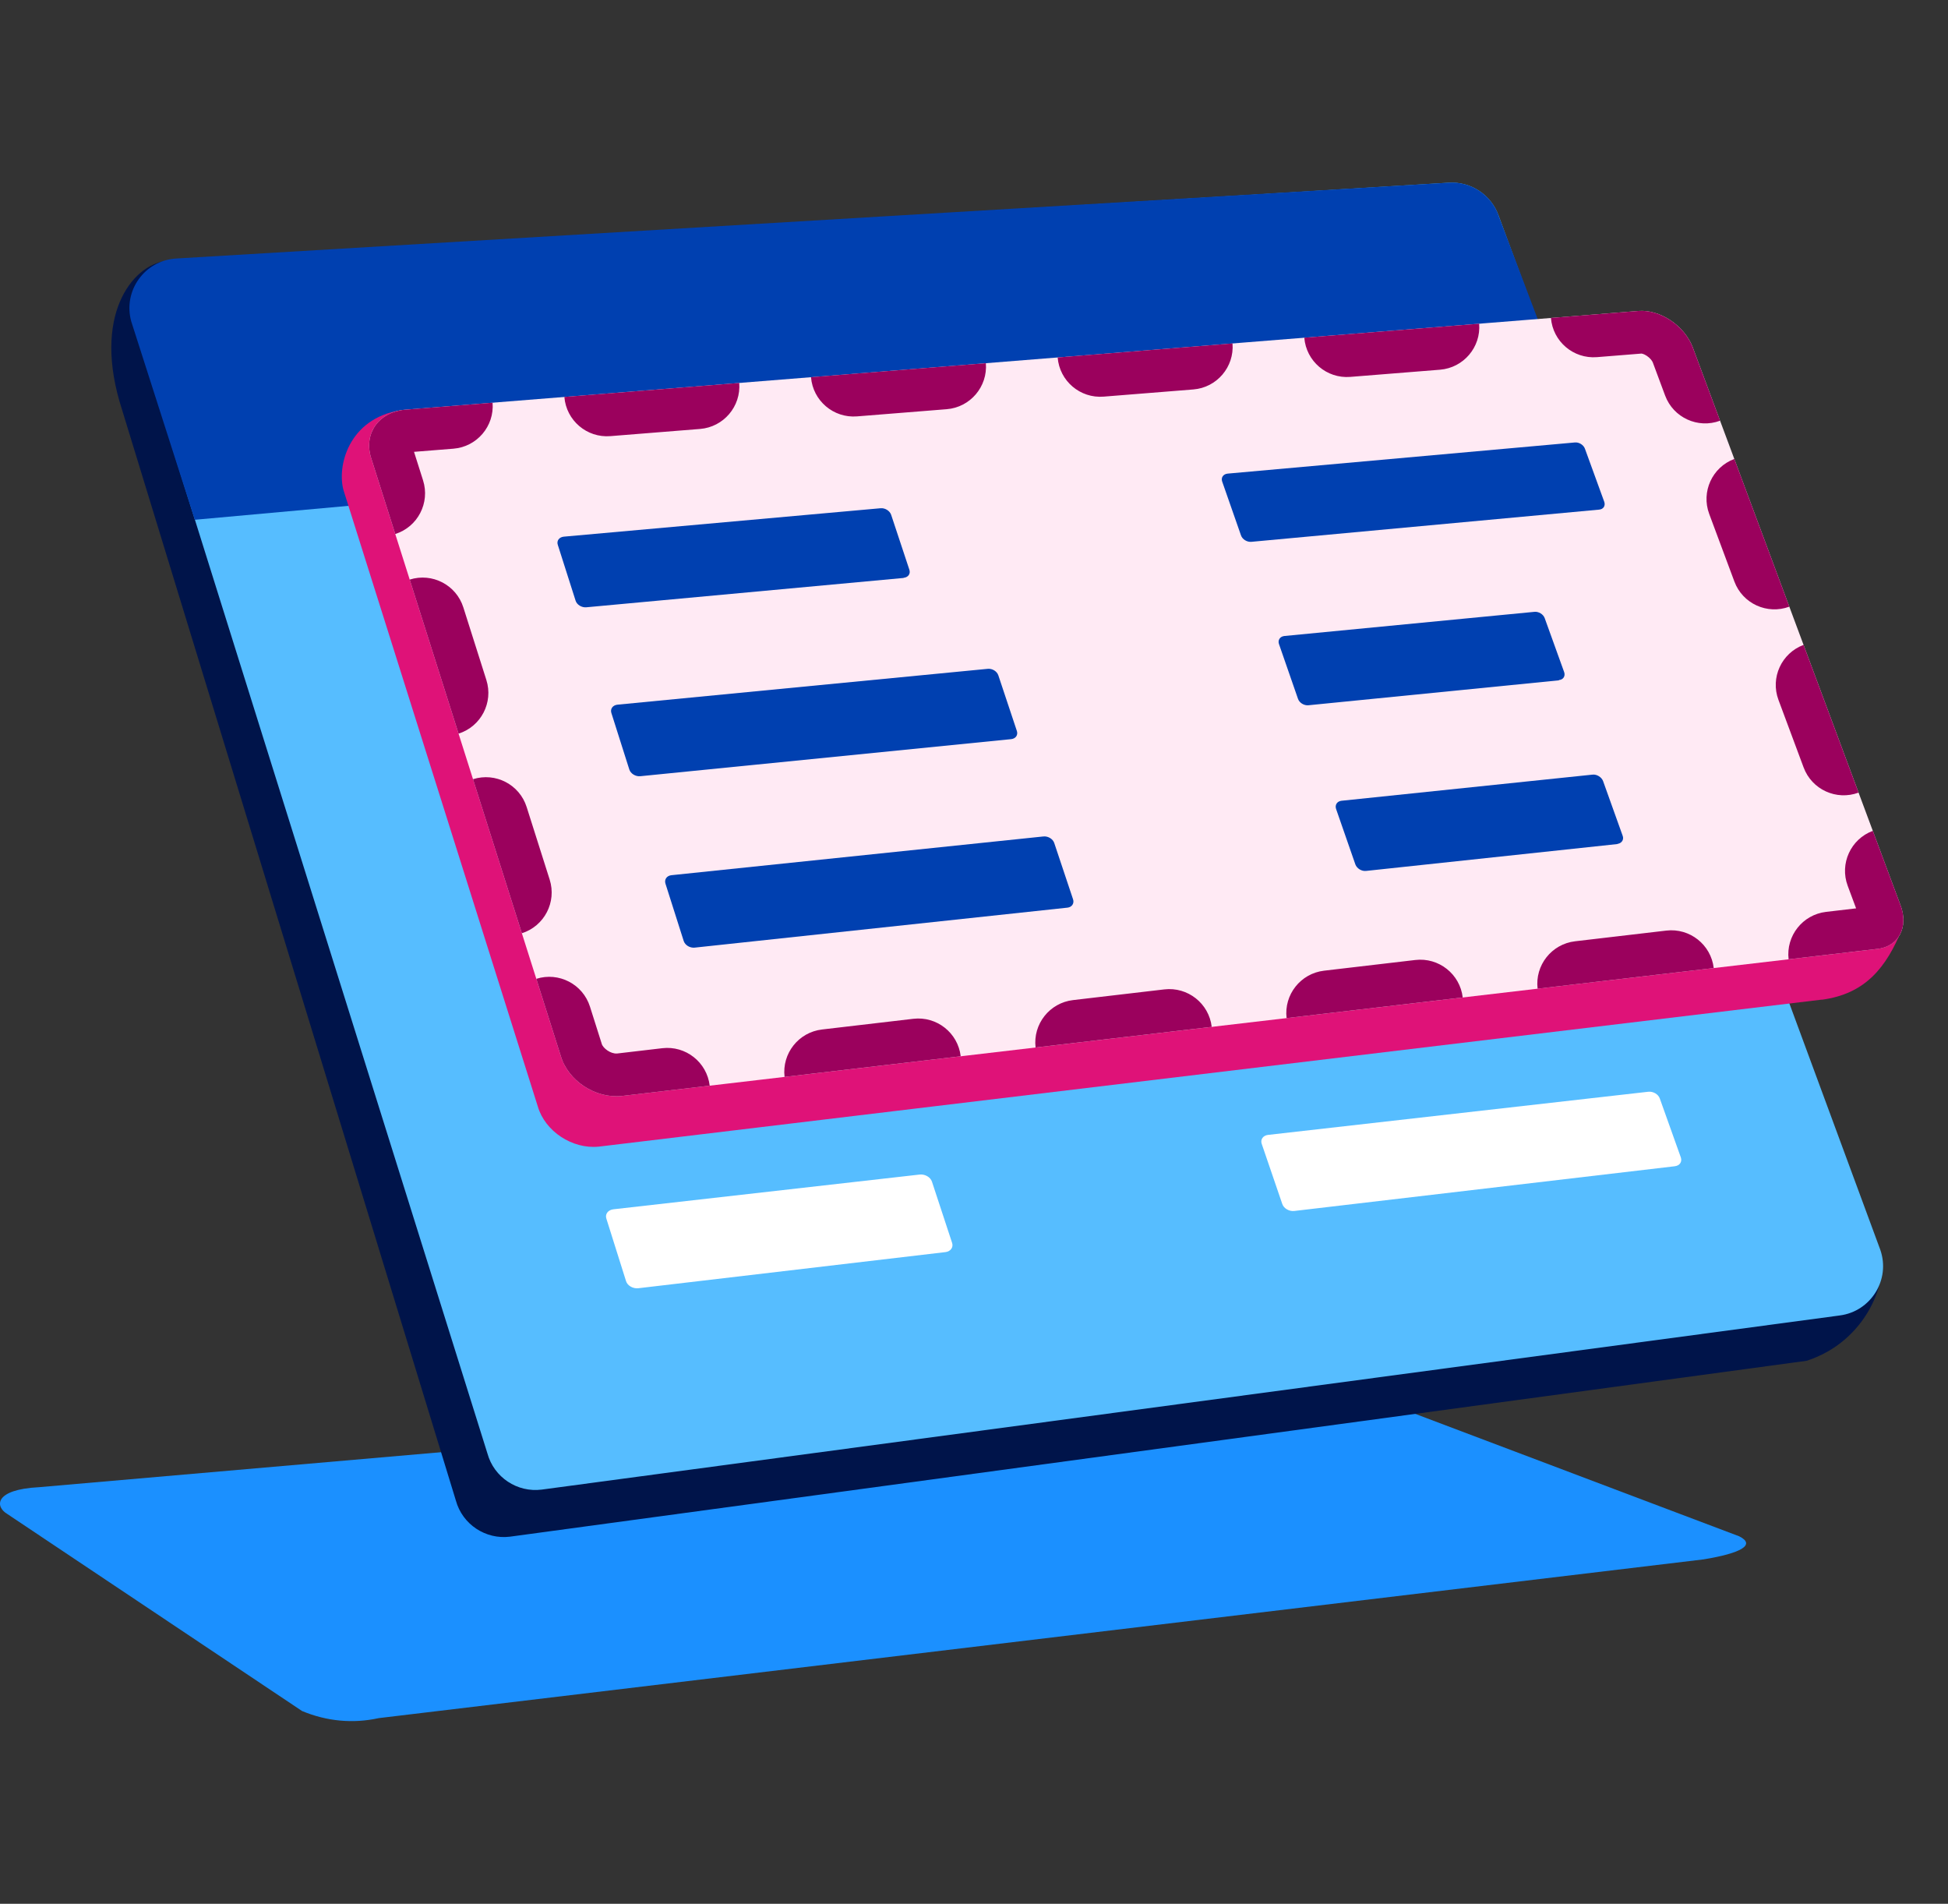 <svg width="131" height="128" viewBox="0 0 131 128" fill="none" xmlns="http://www.w3.org/2000/svg">
<rect x="0" y="0" width="131" height="128" fill="#333333" stroke="none"/>
<path d="M116.96 103.292L88.564 92.562C88.472 92.527 88.38 92.51 88.288 92.536L2.617 99.99C-0.396 100.145 -0.338 101.299 0.482 101.785L20.314 115.039C21.976 115.733 23.744 115.897 25.469 115.516L114.556 104.844C117.052 104.436 118.109 103.869 116.96 103.292Z" fill="#1B90FF"/>
<path d="M8.034 26.98L30.656 100.886C31.096 102.492 32.661 103.527 34.308 103.315L121.489 91.491C125.509 90.203 127.091 86.061 126.397 84.055L72.675 18.976C72.177 17.557 70.799 16.644 69.307 16.741L11.275 17.535C9.156 17.665 6.267 20.806 8.034 26.98Z" fill="#00144A"/>
<path d="M8.967 21.729L32.779 97.722C33.219 99.328 34.785 100.363 36.432 100.151L123.715 88.444C125.819 88.175 127.148 86.031 126.446 84.025L100.788 14.518C100.29 13.1 98.912 12.187 97.42 12.284L11.984 17.497C9.864 17.628 8.404 19.683 8.967 21.729Z" fill="#56BDFF"/>
<path d="M100.788 14.518C100.291 13.1 98.913 12.187 97.421 12.284L11.841 17.381C9.721 17.512 8.261 19.558 8.824 21.605L13.099 34.946L105.352 26.587L100.78 14.51L100.788 14.518Z" fill="#0040B0"/>
<path d="M54.268 47.448L31.228 49.5C30.871 49.537 30.504 49.318 30.412 49.026L29.146 45.004C29.055 44.712 29.266 44.448 29.633 44.42L52.636 42.459C52.984 42.432 53.342 42.642 53.434 42.925L54.736 46.864C54.828 47.156 54.626 47.412 54.277 47.448H54.268Z" fill="white"/>
<path d="M62.212 59.024L35.073 61.696C34.715 61.733 34.339 61.514 34.247 61.213L32.963 57.136C32.871 56.835 33.082 56.571 33.449 56.534L60.543 53.981C60.892 53.944 61.249 54.154 61.341 54.446L62.662 58.431C62.763 58.723 62.561 58.988 62.212 59.024Z" fill="white"/>
<path d="M66.229 71.115L38.979 74.052C38.612 74.089 38.245 73.879 38.145 73.569L36.842 69.428C36.751 69.127 36.961 68.854 37.328 68.808L64.532 65.981C64.881 65.944 65.239 66.154 65.339 66.455L66.678 70.495C66.779 70.796 66.578 71.061 66.229 71.097V71.115Z" fill="white"/>
<path d="M63.56 84.186L42.933 86.612C42.566 86.657 42.19 86.439 42.098 86.128L40.777 81.933C40.676 81.623 40.897 81.34 41.263 81.304L61.854 78.969C62.203 78.933 62.57 79.142 62.671 79.443L64.028 83.566C64.129 83.867 63.918 84.149 63.569 84.186H63.56Z" fill="white"/>
<path d="M100.12 43.373L74.796 45.625C74.457 45.653 74.108 45.452 74.007 45.16L72.677 41.275C72.577 40.992 72.778 40.737 73.109 40.71L98.395 38.557C98.716 38.53 99.065 38.73 99.157 39.013L100.514 42.807C100.615 43.09 100.432 43.336 100.111 43.364L100.12 43.373Z" fill="white"/>
<path d="M96.707 55.629L78.812 57.389C78.473 57.426 78.115 57.216 78.024 56.924L76.675 52.984C76.575 52.693 76.767 52.437 77.106 52.401L94.973 50.713C95.303 50.686 95.652 50.887 95.753 51.169L97.12 55.046C97.221 55.328 97.037 55.584 96.707 55.62V55.629Z" fill="white"/>
<path d="M100.853 67.382L82.894 69.316C82.555 69.352 82.197 69.142 82.096 68.851L80.73 64.856C80.629 64.564 80.821 64.3 81.161 64.263L99.092 62.403C99.422 62.366 99.77 62.576 99.871 62.859L101.256 66.789C101.357 67.081 101.174 67.346 100.844 67.373L100.853 67.382Z" fill="white"/>
<path d="M112.639 78.41L87.031 81.419C86.691 81.456 86.334 81.246 86.233 80.954L84.848 76.905C84.747 76.613 84.939 76.339 85.279 76.303L110.841 73.403C111.171 73.366 111.52 73.567 111.62 73.859L113.033 77.817C113.134 78.109 112.96 78.373 112.629 78.41H112.639Z" fill="white"/>
<path d="M122.508 67.209L40.261 77.093C38.491 77.273 36.656 76.066 36.167 74.394L23.11 32.99C22.637 31.375 23.428 28.137 26.943 27.583L108.627 24.321C110.071 24.207 111.702 25.283 112.273 26.735L127.907 62.463C126.863 65.024 125.46 66.826 122.508 67.217V67.209Z" fill="#DF1278"/>
<path d="M126.203 63.803L41.803 73.688C40.033 73.867 38.198 72.66 37.709 70.988L24.938 30.726C24.465 29.111 25.5 27.692 27.246 27.545L110.178 20.907C111.621 20.793 113.252 21.869 113.823 23.321L127.793 60.827C128.381 62.319 127.679 63.657 126.219 63.803H126.203Z" fill="#FFEAF4"/>
<path fill-rule="evenodd" clip-rule="evenodd" d="M127.708 62.935C127.65 63.028 127.583 63.116 127.509 63.196C127.347 63.372 127.148 63.516 126.916 63.621C126.712 63.714 126.482 63.776 126.229 63.802C126.226 63.803 126.223 63.803 126.22 63.803H126.203L120.281 64.497C120.096 62.921 121.224 61.494 122.8 61.309L124.82 61.073L124.255 59.556C123.701 58.069 124.457 56.415 125.944 55.861L127.794 60.827C127.802 60.849 127.811 60.872 127.819 60.894C127.898 61.108 127.951 61.319 127.978 61.524C127.979 61.531 127.98 61.537 127.981 61.544C128.027 61.911 127.993 62.256 127.886 62.562C127.84 62.694 127.78 62.819 127.708 62.935ZM121.287 43.359C119.801 43.913 119.044 45.568 119.598 47.054L121.291 51.6C121.845 53.087 123.499 53.844 124.986 53.29L121.287 43.359ZM116.631 30.857C115.144 31.411 114.388 33.066 114.941 34.552L116.635 39.099C117.188 40.585 118.843 41.342 120.33 40.788L116.631 30.857ZM87.712 22.705C87.839 24.287 89.224 25.466 90.805 25.34L96.837 24.857C98.418 24.73 99.598 23.345 99.471 21.764L87.712 22.705ZM71.126 24.033C71.252 25.614 72.637 26.794 74.219 26.667L80.25 26.184C81.832 26.058 83.011 24.673 82.885 23.091L71.126 24.033ZM54.539 25.36C54.666 26.942 56.051 28.121 57.632 27.995L63.664 27.512C65.245 27.386 66.425 26.001 66.298 24.419L54.539 25.36ZM37.953 26.688C38.08 28.27 39.464 29.449 41.046 29.323L47.077 28.84C48.659 28.713 49.838 27.328 49.712 25.747L37.953 26.688ZM30.838 49.325C32.35 48.845 33.187 47.23 32.707 45.718L31.159 40.838C30.68 39.325 29.065 38.488 27.552 38.968L30.838 49.325ZM35.095 62.746C36.607 62.266 37.444 60.651 36.965 59.139L35.416 54.258C34.937 52.746 33.322 51.909 31.809 52.389L35.095 62.746ZM64.606 71.017C64.421 69.441 62.994 68.313 61.418 68.498L55.28 69.217C53.704 69.401 52.576 70.828 52.761 72.404L64.606 71.017ZM81.486 69.04C81.301 67.464 79.874 66.337 78.298 66.521L72.16 67.24C70.584 67.424 69.456 68.852 69.641 70.427L81.486 69.04ZM98.366 67.063C98.181 65.487 96.754 64.36 95.178 64.544L89.04 65.263C87.464 65.448 86.336 66.875 86.521 68.451L98.366 67.063ZM115.246 65.087C115.061 63.511 113.634 62.383 112.058 62.567L105.92 63.286C104.344 63.471 103.216 64.898 103.401 66.474L115.246 65.087ZM47.726 72.994C47.541 71.418 46.114 70.29 44.538 70.475L41.5 70.831C41.061 70.866 40.552 70.474 40.466 70.181L40.457 70.15L39.674 67.679C39.194 66.167 37.579 65.33 36.067 65.81L37.709 70.988C38.199 72.66 40.033 73.867 41.803 73.688L47.726 72.994ZM26.581 35.904C28.093 35.425 28.93 33.809 28.45 32.297L27.842 30.379L30.491 30.167C32.072 30.041 33.252 28.656 33.125 27.075L27.246 27.545C25.501 27.692 24.465 29.111 24.938 30.726L26.581 35.904ZM27.418 30.419C27.418 30.419 27.418 30.419 27.418 30.419V30.419ZM104.299 21.377C104.425 22.959 105.81 24.138 107.391 24.012L110.398 23.771C110.396 23.771 110.395 23.771 110.395 23.772C110.395 23.774 110.53 23.782 110.743 23.923C110.97 24.073 111.099 24.254 111.145 24.36L111.978 26.597C112.532 28.083 114.186 28.84 115.673 28.286L113.823 23.321C113.253 21.869 111.621 20.793 110.178 20.907L104.299 21.377Z" fill="#9B015D"/>
<path d="M60.766 38.858L39.431 40.83C39.115 40.86 38.788 40.656 38.706 40.38L37.511 36.632C37.419 36.356 37.603 36.111 37.92 36.081L59.213 34.171C59.52 34.14 59.836 34.345 59.928 34.61L61.154 38.307C61.245 38.583 61.072 38.818 60.766 38.848V38.858Z" fill="#0040B0"/>
<path d="M67.995 49.696L43.056 52.188C42.739 52.219 42.412 52.015 42.321 51.739L41.115 47.94C41.023 47.664 41.207 47.409 41.524 47.378L66.422 44.968C66.729 44.937 67.045 45.131 67.137 45.407L68.383 49.145C68.475 49.421 68.301 49.666 67.995 49.696Z" fill="#0040B0"/>
<path d="M71.764 61.027L46.712 63.713C46.396 63.744 46.069 63.55 45.977 63.264L44.752 59.414C44.66 59.128 44.843 58.872 45.16 58.842L70.171 56.238C70.477 56.207 70.804 56.401 70.896 56.677L72.162 60.465C72.254 60.741 72.081 60.997 71.774 61.027H71.764Z" fill="#0040B0"/>
<path d="M107.548 34.263L84.161 36.428C83.864 36.459 83.548 36.265 83.456 35.999L82.189 32.374C82.098 32.108 82.261 31.873 82.557 31.843L105.903 29.749C106.189 29.719 106.496 29.913 106.588 30.178L107.885 33.742C107.976 34.008 107.823 34.243 107.537 34.263H107.548Z" fill="#0040B0"/>
<path d="M104.831 45.742L87.99 47.417C87.694 47.447 87.377 47.253 87.285 46.977L86.009 43.301C85.917 43.035 86.08 42.79 86.376 42.76L103.187 41.136C103.472 41.105 103.789 41.299 103.881 41.565L105.188 45.19C105.28 45.456 105.127 45.701 104.841 45.721L104.831 45.742Z" fill="#0040B0"/>
<path d="M108.773 56.748L91.861 58.556C91.565 58.587 91.248 58.393 91.146 58.117L89.849 54.389C89.757 54.114 89.921 53.868 90.217 53.838L107.098 52.081C107.384 52.051 107.701 52.245 107.803 52.51L109.12 56.187C109.223 56.452 109.059 56.697 108.773 56.738V56.748Z" fill="#0040B0"/>
</svg>
